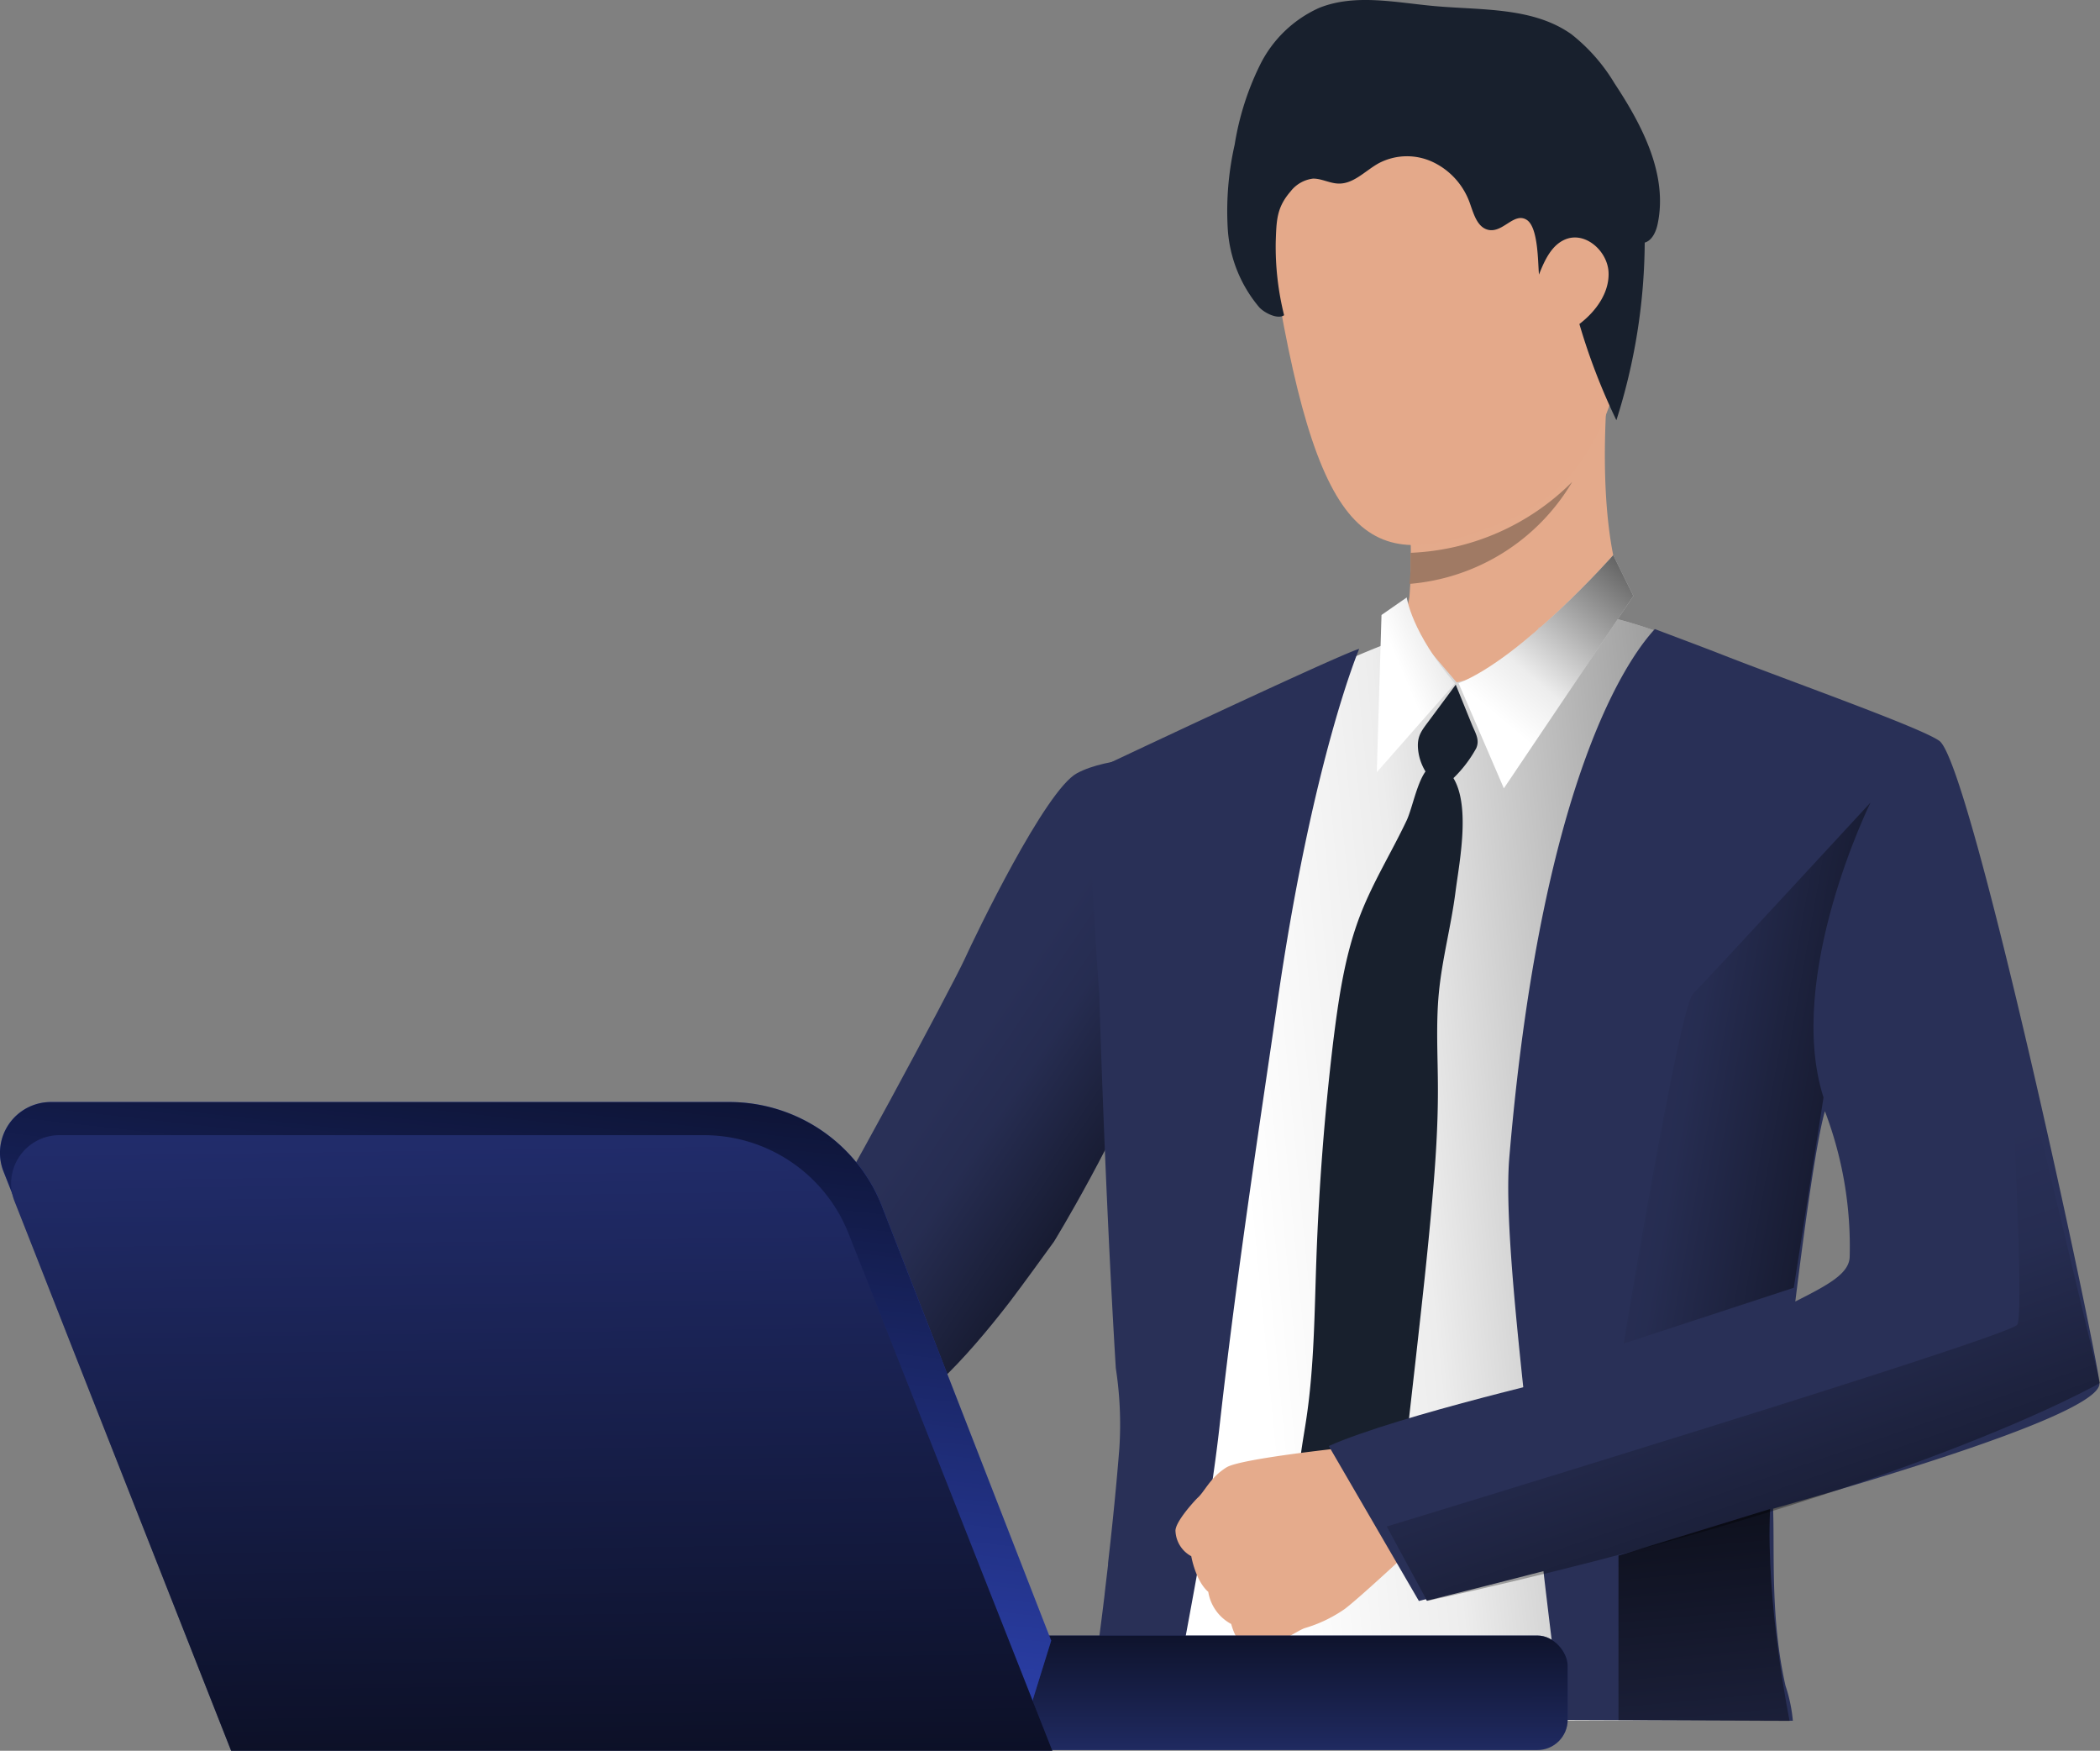 <svg xmlns="http://www.w3.org/2000/svg" xmlns:xlink="http://www.w3.org/1999/xlink" width="536" height="446.749" viewBox="0 0 536 446.749"><rect x="0" y="0" width="536" height="446.749" fill="#808080" stroke="none"/><defs><linearGradient id="a" x1="0.889" y1="0.758" x2="0.48" y2="0.467" gradientUnits="objectBoundingBox"><stop offset="0.01"/><stop offset="0.83" stop-opacity="0.071"/><stop offset="1" stop-opacity="0"/></linearGradient><linearGradient id="b" x1="1.23" y1="0.426" x2="0.149" y2="0.547" xlink:href="#a"/><linearGradient id="c" x1="2.085" y1="-1.18" x2="0.354" y2="0.462" xlink:href="#a"/><linearGradient id="d" x1="1.046" y1="-0.506" x2="0.273" y2="0.725" xlink:href="#a"/><linearGradient id="e" x1="0.498" y1="-0.471" x2="0.502" y2="1.615" gradientUnits="objectBoundingBox"><stop offset="0.01"/><stop offset="0.12" stop-opacity="0.749"/><stop offset="1" stop-opacity="0"/></linearGradient><linearGradient id="f" x1="0.619" y1="-0.199" x2="0.371" y2="1.155" xlink:href="#e"/><linearGradient id="g" x1="0.518" y1="1.326" x2="0.484" y2="-0.132" xlink:href="#e"/><linearGradient id="h" x1="1.621" y1="0.936" x2="0.037" y2="0.32" xlink:href="#a"/><linearGradient id="i" x1="0.853" y1="1.462" x2="0.422" y2="0.406" xlink:href="#a"/><linearGradient id="j" x1="0.345" y1="-1.082" x2="0.613" y2="2.51" xlink:href="#a"/></defs><g transform="translate(0 -53.639)"><path d="M249,400.79S285.276,381.906,305.482,377c9.348-2.3,21.66-15.2,33.368-30.365,3.777-4.985,7.553-10.235,11.33-15.428,0,0,62.563-101.389,28.534-123.54,0,0-14.6-.321-22.661,4.022s-25.777,41.092-28.741,47.588-35.219,66.717-37.372,68.077-5.76,6.307-18.657,13.219c-15.787,8.5-40.6,33.387-40.6,33.387Z" transform="translate(-81.178 39.263)" fill="#293057"/><path d="M249,400.79S285.276,381.906,305.482,377c9.348-2.3,21.66-15.2,33.368-30.365,3.777-4.985,7.553-10.235,11.33-15.428,0,0,62.563-101.389,28.534-123.54,0,0-14.6-.321-22.661,4.022s-25.777,41.092-28.741,47.588-35.219,66.717-37.372,68.077-5.76,6.307-18.657,13.219c-15.787,8.5-40.6,33.387-40.6,33.387Z" transform="translate(-81.178 39.263)" fill="url(#a)"/><path d="M121.944,283.916q-2.228-29.572-3.059-55.255c4.759-2.512,10.462-5.457,15.107-7.553,14.144-6.742,33.878-15.825,46.53-21.622,7.4-3.4,14.654-5.892,14.654-5.892s50.59-4.853,54.764-4.589a128.915,128.915,0,0,1,15.919,5.439c17.921,6.817,52.517,20.659,58.012,24.549,8.082,5.779,36.975,147.3,37.768,157.021.755,9.329-39.3,22.113-76.367,31.914,0,14.352.321,34.463.642,52.875,0,3.135.113,6.213.17,9.2H123.813c.227-3.154.416-6.27.566-9.2v-1.171c.623-12.426,3.04-34.709,2.417-56.407,0,0,.4-22.85-1.888-32.707C124.569,326.953,121.944,283.916,121.944,283.916Zm205.742,83.26c-.245-18.431-24.795-52.743-24.795-52.743a11.988,11.988,0,0,0-1.152-.434s-1.265-.17-1.265-.151-3.777-3.607-3.777-3.607c-.888,3.267-9.027,49.59-11.028,76.556C308.556,382.264,327.818,375.957,327.686,367.176Z" transform="translate(163.175 22.683)" fill="#fff"/><path d="M121.944,283.916q-2.228-29.572-3.059-55.255c4.759-2.512,10.462-5.457,15.107-7.553,14.144-6.742,33.878-15.825,46.53-21.622,7.4-3.4,14.654-5.892,14.654-5.892s50.59-4.853,54.764-4.589a128.915,128.915,0,0,1,15.919,5.439c17.921,6.817,52.517,20.659,58.012,24.549,8.082,5.779,36.975,147.3,37.768,157.021.755,9.329-39.3,22.113-76.367,31.914,0,14.352.321,34.463.642,52.875,0,3.135.113,6.213.17,9.2H123.813c.227-3.154.416-6.27.566-9.2v-1.171c.623-12.426,3.04-34.709,2.417-56.407,0,0,.4-22.85-1.888-32.707C124.569,326.953,121.944,283.916,121.944,283.916Zm205.742,83.26c-.245-18.431-24.795-52.743-24.795-52.743a11.988,11.988,0,0,0-1.152-.434s-1.265-.17-1.265-.151-3.777-3.607-3.777-3.607c-.888,3.267-9.027,49.59-11.028,76.556C308.556,382.264,327.818,375.957,327.686,367.176Z" transform="translate(163.175 22.683)" fill="url(#b)"/><path d="M212.8,457.149c1.058-7.686,2.077-15.372,2.984-22.887v-.094c.283-2.511.585-4.985.869-7.44v-.4c1.19-10.349,2.172-20.281,2.889-29.365a94.118,94.118,0,0,0-.906-20.432c-2.833-46.493-4.23-95.516-4.23-95.516-1.492-20.055-2.342-38.826-2.908-56.293,0,0,63.507-30.026,69.267-31.744,0,0-12.048,28.326-21.075,91.531-3.475,24.285-9.9,65.15-14.579,106.884h0c-2.53,22.51-7.27,45.454-10.858,65.754-.567,3.135-1.076,6.194-1.568,9.2H211.42C211.93,463.286,212.364,460.208,212.8,457.149Z" transform="translate(66.16 26.224)" fill="#293057"/><path d="M159.831,384.835c-2.493-23.511-4.759-46.965-3.663-59.825,8.762-103.352,33.538-130.7,37.126-134.7,2.795,1.057,13.37,5.023,16.467,6.251,17,6.685,51.5,18.884,56.161,22.283,8.064,5.778,39.9,154.245,40.865,163.838.642,6.5-40.9,20.055-83.3,32.1.4,11.633-.7,28.024,3.154,45.133a39.266,39.266,0,0,1,1.888,8.97l-59.088-.227c-.359-3.059-.737-6.118-1.1-9.2-1.133-9.234-2.3-18.7-3.475-28.76-17.713,4.589-29.761,7.554-29.761,7.554s-16.656-28.137-21.49-39.543C112.753,396.826,134.186,391.784,159.831,384.835Zm83.2-34.369a96.853,96.853,0,0,0-6.326-37.126c-2.1,7.251-5,27.967-7.554,48.551C237.747,357.566,242.921,354.733,243.034,350.466Z" transform="translate(229.078 23.852)" fill="#293057"/><path d="M233.564,212.575s-6.44-12.161-4.664-46.681c.491-9.555-50.213,22.661-50.213,22.661s.17,3.3.283,7.742c0,1.888.094,3.89.094,5.967V206.8c0,.925,0,2.3-.113,3.4s-.151,2.417-.264,3.494a32.754,32.754,0,0,1-1.888,6.779C174.457,225.85,214.566,226.209,233.564,212.575Z" transform="translate(181.033 -7.671)" fill="#e4aa8b"/><path d="M205.93,201.4l-7.006,9.442c-1.662,2.228-2.814,3.626-2.644,6.609a13.218,13.218,0,0,0,4.136,8.8,2.87,2.87,0,0,0,2.436.982,3.154,3.154,0,0,0,1.4-.982,32.3,32.3,0,0,0,6.893-8.611c1-2.191-.246-3.966-1.114-6.118Z" transform="translate(165.631 26.953)" fill="#18202d"/><path d="M231.636,209.115c-3.059,2.021-4.438,10.386-6.062,13.785-3.777,7.969-8.46,15.5-11.689,23.756-4.1,10.481-5.665,21.736-7.063,32.9q-3.286,27.571-4.268,55.33c-.491,13.729-.548,27.514-2.625,41.092-1.3,8.536-3.361,17.487-.264,25.531,2.36,6.137,7.4,10.783,12.407,15.107,3.928-3.456,7.988-7.119,9.933-11.973a33.011,33.011,0,0,0,1.888-8.781l4.079-36.05c1.492-13.332,3-26.645,4.155-40.015.831-9.442,1.473-18.884,1.454-28.326,0-8.233-.548-16.467.245-24.663.831-8.668,3.154-17.147,4.249-25.8,1-7.856,4.457-24.455-1.983-30.819C234.224,208.491,232.807,208.321,231.636,209.115Z" transform="translate(133.43 40.153)" fill="#18202d"/><path d="M187.993,196.881,198,208.589s16.07-3.116,20.772-11.5S187.993,196.881,187.993,196.881Z" transform="translate(173.789 19.168)" fill="#e4aa8b"/><path d="M206.868,189.78s1.152,8.913,12.293,21.943L199.22,234.384l1.209-40.129Z" transform="translate(152.184 16.313)" fill="#fff"/><path d="M215.058,184.09s-23.228,26.268-39.468,32.688l11.557,26.834,33.066-49.1Z" transform="translate(196.695 11.192)" fill="#fff"/><path d="M206.868,189.78s1.152,8.913,12.293,21.943L199.22,234.384l1.209-40.129Z" transform="translate(152.184 16.313)" fill="url(#c)"/><path d="M215.058,184.09s-23.228,26.268-39.468,32.688l11.557,26.834,33.066-49.1Z" transform="translate(196.695 11.192)" fill="url(#d)"/><path d="M223.659,352.77a19.858,19.858,0,0,0,6.156-1.152s3.21-2.077,5.665-3.4a18.075,18.075,0,0,1,1.888-.963,35.216,35.216,0,0,0,10.348-4.929C251.778,339.249,265,326.88,265,326.88l-8.554-13.219-3.928-13.011s-30.819,3.078-34.935,5.514a12.748,12.748,0,0,0-1.114.755c-3.286,2.4-4.721,5.665-6.288,7.025-.585.548-5.948,6.288-5.665,8.611a7.667,7.667,0,0,0,4.022,6.307s1.076,6.288,4.343,9.1a11.331,11.331,0,0,0,5.854,8.2S220.166,352.071,223.659,352.77Z" transform="translate(95.518 121.879)" fill="#e5ab8c"/><path d="M220.2,118.389s-55.689-13.408-43.962,57.086,25.1,76.216,59.013,62.166,31.555-59.145,33.576-81.2S237.967,119.428,220.2,118.389Z" transform="translate(149.236 -51.079)" fill="#e4a98a"/><path d="M178.132,146.269c.831-6.194,13.125-8.29,13.974,1.02s-5.949,25.55-10.575,23.869S177,154.8,178.132,146.269Z" transform="translate(221.416 -29.912)" fill="#e4a98a"/><path d="M164.76,309.557l23,39.543s60.9-15.712,75.121-19.715L230.326,290.73S182.492,301.664,164.76,309.557Z" transform="translate(174.394 113.066)" fill="#293057"/><path d="M183.65,200.781h0a53.291,53.291,0,0,0,41.545-26.041,61.732,61.732,0,0,1-41.281,18.11v4.532C183.914,198.307,183.707,199.78,183.65,200.781Z" transform="translate(176.097 1.852)" fill="#a07a64"/><rect width="316.799" height="29.214" rx="7.73" transform="translate(83.331 470.985)" fill="#2a3881"/><rect width="316.799" height="29.214" rx="7.73" transform="translate(83.331 470.985)" fill="url(#e)"/><path d="M516.3,391.658l-4.816,15.5L307.124,419.588,248.9,271.952a12.973,12.973,0,0,1,12.067-17.732h173.2a41.828,41.828,0,0,1,38.882,26.438Z" transform="translate(-248 80.63)" fill="#354ed1"/><path d="M516.3,391.658l-4.816,15.5L307.124,419.588,248.9,271.952a12.973,12.973,0,0,1,12.067-17.732h173.2a41.828,41.828,0,0,1,38.882,26.438Z" transform="translate(-248 80.63)" fill="url(#f)"/><path d="M513.6,415.778H303.988L248.7,275.545A12.331,12.331,0,0,1,260.158,258.7h164.5a39.656,39.656,0,0,1,36.918,25.116Z" transform="translate(-244.996 84.61)" fill="#243074"/><path d="M513.6,415.778H303.988L248.7,275.545A12.331,12.331,0,0,1,260.158,258.7h164.5a39.656,39.656,0,0,1,36.918,25.116Z" transform="translate(-244.996 84.61)" fill="url(#g)"/><path d="M251.212,181.072c1.473-3.777,3.361-7.856,7.157-9.14,4.967-1.662,10.348,3.286,10.594,8.536s-3.248,10.027-7.44,13.219a159.241,159.241,0,0,0,9.442,24.549,151.937,151.937,0,0,0,7.233-45.322c1.888-.548,2.889-2.776,3.3-4.759,2.644-12.558-3.89-25.116-11.009-35.88a46.02,46.02,0,0,0-10.991-12.52c-9.839-6.987-22.925-6.118-34.936-7.195-9.9-.888-20.225-3.229-29.44.453a31.027,31.027,0,0,0-15.107,14.541,71.2,71.2,0,0,0-6.477,20.357,76.633,76.633,0,0,0-1.756,21.641,34.275,34.275,0,0,0,8.026,19.866c1.322,1.454,4.759,3.172,6.345,2.021a72.254,72.254,0,0,1-2.134-18.771c.189-5.439.227-8.706,3.777-12.8a8.516,8.516,0,0,1,5.779-3.286c2.172,0,4.211,1.19,6.364,1.265,3.909.17,6.893-3.248,10.311-5.155a15.5,15.5,0,0,1,13.861-.34,18.355,18.355,0,0,1,9.442,10.462c.982,2.738,1.888,6.232,4.759,6.855,3.777.793,6.572-4.683,9.839-2.512C251.061,169.175,250.91,178.013,251.212,181.072Z" transform="translate(141.598 -57.369)" fill="#18202d"/><path d="M187.773,339.414,144.34,353.653s14.163-85.658,17.694-89.208,45.322-48.834,45.322-48.834-21.868,44.321-11.991,75.253" transform="translate(270.065 42.826)" fill="url(#h)"/><path d="M123.911,394.525l-10.311-19s158.815-48.305,160.93-51.5-2.644-84.431-2.644-84.431l23.756,99.292S245.656,367.842,123.911,394.525Z" transform="translate(240.357 67.641)" fill="url(#i)"/><path d="M155.07,321.107v41.96l43.679.245s-6.119-29.893-4.985-54.1Z" transform="translate(258.03 129.483)" fill="url(#j)"/></g></svg>